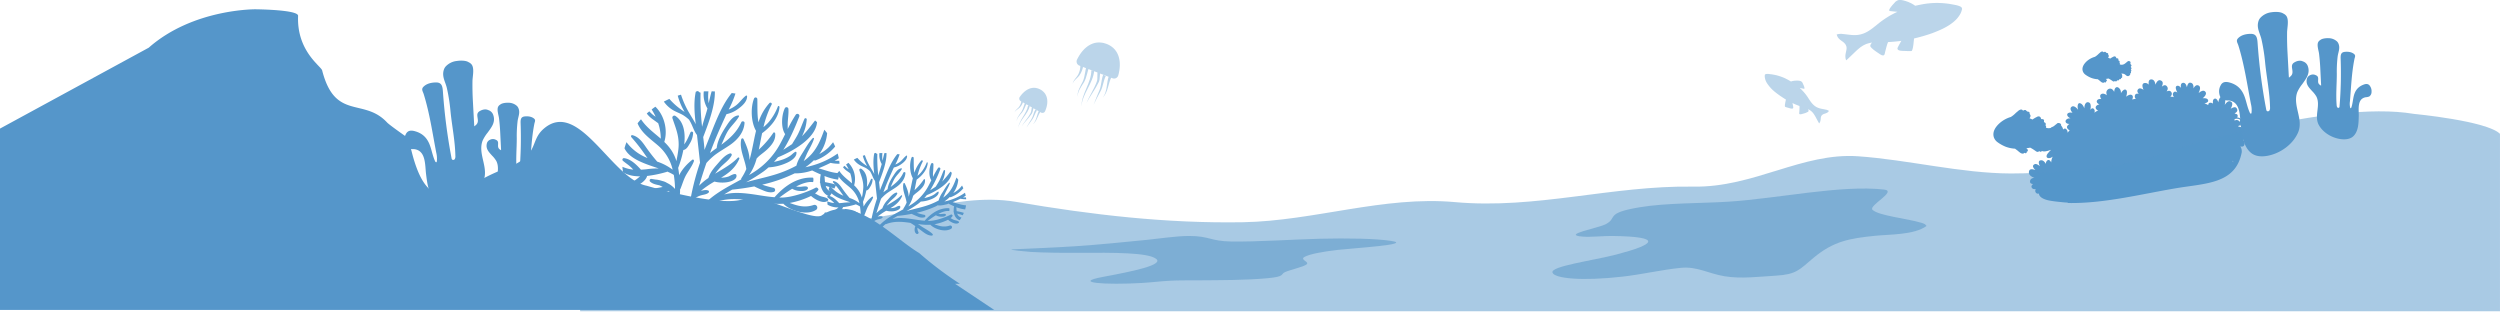 <svg xmlns="http://www.w3.org/2000/svg" xmlns:xlink="http://www.w3.org/1999/xlink" viewBox="0 0 1916.01 241.59"><defs><style>.cls-1{fill:none;}.cls-2{clip-path:url(#clip-path);}.cls-3{opacity:0.4;}.cls-4,.cls-5{fill:#5596ca;}.cls-5,.cls-6{opacity:0.5;}.cls-6{fill:#5392c5;}</style><clipPath id="clip-path" transform="translate(0 -7.88)"><rect class="cls-1" width="1920" height="246.41"/></clipPath></defs><title>資產 174</title><g id="圖層_2" data-name="圖層 2"><g id="技能"><g class="cls-2"><g class="cls-3"><path class="cls-4" d="M830.22,57.91a17.11,17.11,0,0,1-3.07,7.89c-1.64,2.15-4.19,3.64-5.07,6.31.52-2.77,2.82-4.57,4.16-6.92A15.48,15.48,0,0,0,828,57.73Z" transform="translate(0 -7.88)"/><path class="cls-4" d="M834.84,58.92c-1.57,3.9-1.93,8.17-4,11.89-1.44,2.47-5.94,8.27-4.49,11.31-1.73-3,2.27-9.17,3.51-11.8,1.71-3.85,1.69-8.12,2.89-12.11Z" transform="translate(0 -7.88)"/><path class="cls-4" d="M838.62,61.88c-.86,10-9,17.49-9.8,27.45.09-9.83,7.51-17.79,7.61-27.58Z" transform="translate(0 -7.88)"/><path class="cls-4" d="M847.51,66.1c-1.89,3.52-2,7.69-3.82,11.23s-3.78,7-5.46,10.64c1.34-3.77,2.95-7.41,4.46-11.11s1.25-7.94,2.82-11.67Z" transform="translate(0 -7.88)"/><path class="cls-4" d="M843.5,63.05c-1,2.46-.21,5.14-1.34,7.63-2.71,5.64-6.65,10.64-9.53,16.22,2.31-5.55,5.84-10.67,7.9-16.28,1.06-2.76,0-5.45.88-8.24Z" transform="translate(0 -7.88)"/><path class="cls-4" d="M852,66.66c-2.82,5-2.52,11.58-6.74,15.9,3.68-4.85,2.57-11.49,4.74-16.83Z" transform="translate(0 -7.88)"/><path class="cls-4" d="M825.52,53.4a3.35,3.35,0,0,0,1.57,4.69l25.71,9.83a3.32,3.32,0,0,0,4.29-2.44c2.88-10.52.47-20.3-8.94-23.91C838.47,37.87,830.36,43.62,825.52,53.4Z" transform="translate(0 -7.88)"/></g><path class="cls-4" d="M1633.24,61.51c-.24-.3,0-.44.15-.68.38-.59.1-1-.25-1.52-.23-.35.17-.6.34-.87a.78.78,0,0,0-.09-.85c-.32-.4-.75-.54-.61-1.15a1.67,1.67,0,0,0,0-1.06c-.35-.77-1.89-1-2.33-.25l-.16.13c-.66.46-1.25,1.07-1.91,1.49a4,4,0,0,1-3.13.67,5.44,5.44,0,0,1-.68-.23.81.81,0,0,0,0-.95c-.08-.12-.15-.22-.2-.31a1.64,1.64,0,0,0,.15-.87,1,1,0,0,0-.56-.66c-.18-.09-.37-.15-.4-.38a3.19,3.19,0,0,1,0-.54.81.81,0,0,0-.49-.84c-.41-.21-1,.16-1.19-.39a1.44,1.44,0,0,0-.62-1,1.53,1.53,0,0,0-1.59.12,14.43,14.43,0,0,0-2.4,1.42c-.48-.22-1-.47-1.67-.71a1.81,1.81,0,0,0,.55-1.64c-.14-.31-.41-.56-.44-.91a3.17,3.17,0,0,0,0-.53c-.13-.41-.72-.51-1.08-.53s-.68-.68-1.11-.84a1.17,1.17,0,0,0-.74.05,3.73,3.73,0,0,0-.35.16c-.36.19-.39,0-.55-.2a1.12,1.12,0,0,0-1.26-.19,4,4,0,0,0-1.4,1,12.93,12.93,0,0,0-1,.87,13.68,13.68,0,0,1-2.65,2.1l0,0A16,16,0,0,0,1599.1,55c-2,1.93-3.75,4.53-2.84,7.43a5.54,5.54,0,0,0,2.11,2.75,20.19,20.19,0,0,0,4.19,2.33,16.56,16.56,0,0,0,4.92,1.09l.28,0c.44.38.94.69,1.39,1.08a17,17,0,0,0,1.47,1.19,2.61,2.61,0,0,0,1.35.44,1,1,0,0,0,.53-.16,1.16,1.16,0,0,0,.24-.2c.14-.14.29,0,.44.06a.62.62,0,0,0,.86-.21c.09-.13,0-.55.21-.6a.55.55,0,0,0,.39-.25,1,1,0,0,0-.32-1.17,3,3,0,0,0-.45-.39c1-.12,1.71-.26,2.06-.34h.07a23.16,23.16,0,0,1,2.43,1.48c.59.38,1.26,1.08,2,.75a1.15,1.15,0,0,0,.33-.29c.13-.13.36.12.47.19a.8.8,0,0,0,.82,0c.32-.19.35-.67.75-.71s.63.11.92-.05a1.1,1.1,0,0,0,.49-.71c.07-.24.07-.19.36-.14a1.19,1.19,0,0,0,.46,0,.69.69,0,0,0,.59-.56c0-.13-.07-.39.14-.39a1,1,0,0,0,.35-.06.7.7,0,0,0,.35-.71,2.11,2.11,0,0,1,0-.62,1.88,1.88,0,0,0,0-.58,2,2,0,0,0-.77-1.37,3.68,3.68,0,0,1,.58,0c.35,0,.71.09,1.07.1a8.53,8.53,0,0,1,.81.29,6.24,6.24,0,0,1,1.21.9,2.51,2.51,0,0,0,1.23.63,1,1,0,0,0,1.16-.43.89.89,0,0,0,.58-.24c.32-.25.26-.69.22-1s.54-.58.64-.91-.22-.88.11-1.15a.63.63,0,0,0,.18-.65A.72.72,0,0,0,1633.24,61.51Zm-8,3.1a.66.66,0,0,0-.2-.06l.13,0A.61.61,0,0,0,1625.2,64.61Z" transform="translate(0 -7.88)"/><path class="cls-4" d="M1559.14,144.17c-2.32-.87-4.7-2.29-4.09-5,.47-2.12,2.75-1.76,4.76-1l.1,0c-1.53-1.47-2.85-3.3-.66-4.41,1.17-.6,2.77.34,4.12,1.5-.87-1.82-1.41-3.9.25-4.43,1.9-.6,3.34.89,4.34,2.71a3.28,3.28,0,0,1,1-2.61c1.33-1.08,2.4.07,3.1,1.47a10.58,10.58,0,0,1,1.16-4.47,6.42,6.42,0,0,1-1.7.94c-1,.34-2.85.37-3-1s1-2.49,1.74-3.39a14.63,14.63,0,0,1,1.48-1.57l.11-.18c-2.72.9-6.63,2.31-8.12-.31-.56-1,.49-2.24,1.23-2.76a7.05,7.05,0,0,1,2.09-1c-1.47-.4-2.62-1.17-2.78-2.52-.19-1.77,2-2.16,3.2-2.11.4,0,.81.07,1.22.13-1.71-1.09-2.8-2.51-1.23-4,1.26-1.17,3.48-.44,4.82.11.35.15.7.31,1.05.49-.06-.08-.11-.16-.16-.24-.84-1.24-2-3.18-1.12-4.67s3-.56,4,.35a10,10,0,0,1,1.07,1.23c-.2-1-.43-2.87.59-3.49,1.27-.79,2.44.57,2.93,1.61a9.71,9.71,0,0,1,.58,1.7,1.54,1.54,0,0,1,1-.79c1.11-.32,2,1,2.26,1.87a5.27,5.27,0,0,1,.17,1.28c.2-.28.42-.55.59-.78a12.47,12.47,0,0,1,1-1.19,2.94,2.94,0,0,1-2-1.77c-.41-1.12.58-2.3,1.82-3-1.32,0-2.54-.41-2.92-1.48-.48-1.37,1-2.47,2.11-2.7a5.79,5.79,0,0,1,1.61-.08c-1.09-.55-2.43-1.43-2.55-2.71-.13-1.47,2-1.91,3-1.77a6.82,6.82,0,0,1,1,.22l-.32-.56c-1.24-1.51-1.66-3.27-.13-4.19s3.5.71,4.81,2.42v-.11a8.7,8.7,0,0,1-.38-2.27c0-.79.27-2.78,1.47-2.69,1.74.13,3,2,3.66,4,.07-2,.5-3.83,1.89-4.58a2.13,2.13,0,0,1,2.79,1.28,6.83,6.83,0,0,1,.21,2.88,10.64,10.64,0,0,1-.34,1.57c.67-.89,1.61-1.61,2.45-1a2.42,2.42,0,0,1,.74,3,.86.86,0,0,1,0,.16,8.53,8.53,0,0,1,2.86-1.61c-1.09-.55-2-1.41-1.89-2.48.11-1.26,1.51-2,2.61-2.22l.32,0c-1.34-.66-2.45-1.59-2-2.8s1.88-1.61,3.4-1.35c-.09-.11-.18-.23-.26-.35-.51-.79-1-2.33-.19-3.11,1.29-1.26,3.14-.62,4.72.55a7.06,7.06,0,0,1-.38-1.62,3.1,3.1,0,0,1,2.41-3.43c1.66-.26,2.81.91,3.55,2.45.1-1.16.37-2.71,1.35-3.35,1.26-.83,2.59.46,3.23,1.48a4.84,4.84,0,0,1,.56,3,8.08,8.08,0,0,1,.91-1.43c.59-.7,1.72-1.87,2.77-1.38,1.25.59,1,2.41.85,3.52a9.47,9.47,0,0,1-.56,1.89l.5-.37c.85-.58,2.3-1.41,3.38-1.15,1.59.39,1.57,2.06.91,3.39l-.06.26a15.28,15.28,0,0,1,2.31-.47,3.75,3.75,0,0,1,.47,0,2.57,2.57,0,0,1-.67-2.77c.45-1.38,1.7-1.36,2.91-1.09-1-1.1-1.65-2.46-.34-3.7,1-1,2.64-.31,4,.62-.93-2.12-1.59-4.83.76-5.24a3.5,3.5,0,0,1,3.2,1.31c-.25-2-.08-4.07,2-4.07s2.91,2.08,3.16,4.08c.72-1.9,2-3.91,3.71-3.39,2.45.74,2.06,2.72,1.25,4.65,0,.08,0,.17-.07.26,1.3-1.17,2.89-1.84,4.09,0,.81,1.23.36,2.49-.46,3.63,1.18-.54,2.39-.77,3.17,0,1.45,1.35.85,2.93-.33,4.15a5.45,5.45,0,0,1,2.8.24c-.79-1.17-1.2-2.45-.37-3.54s1.93-.76,3,0c-1.12-2.2-2-4.81-.1-5.18,1.11-.23,2.08.53,2.85,1.62-.29-2-.09-3.91,1.87-3.91,1.49,0,2.26,1.64,2.69,3.46.37-1.91,1.08-3.66,2.5-3.56,2.24.15,2.67,2.22,2.54,4.42.89-1.68,2.11-3,3.75-2.31,2.08.86,1.23,3.62.15,5.86,1.59-1.28,3.51-2.42,4.79-1.4,2,1.55.21,3.85-1.65,5.37,1.6-.14,3.31,0,3.94,1,1,1.66-.74,2.51-2.62,2.93a14.51,14.51,0,0,1,3,1.32s0-.08,0-.12a1.54,1.54,0,0,1,1.15-1.67,2.84,2.84,0,0,1,2.41.66c0-.11,0-.23,0-.33-.09-1-.17-2.48.73-3.17,1.52-1.16,2.76.55,3.38,2.44.41-2.12,1.24-4.37,2.85-4.24,3,.23,2.68,3.52,2.08,6.25,1.25-1.77,2.79-3.53,4.68-2.52s1,3.47-.14,5.49c1.7-1,3.67-1.86,4.61-.35,1.06,1.69.29,2.73-1,3.53a5.34,5.34,0,0,1-.66.59c1.38.07,2.55.5,2.42,1.77a3.46,3.46,0,0,1-.35,1.26,3.5,3.5,0,0,1,3.31,1.58c.74,1.13.16,2.43-.74,3.45,1.6,0,3.21.29,3.79,2a3.68,3.68,0,0,1-1.64,4.61,3.32,3.32,0,0,1,2.36,2.89c.18,1.73-1.23,2.24-2.67,2.38,1.08,1.21,1.71,2.76.92,4.31-.55,1.1-1.77,1.14-3,.82a6.57,6.57,0,0,1,1.15,4.3,1.31,1.31,0,0,1,0,.15c-4.55,24.45-27.69,23.78-50.52,27.65-27,4.58-55.12,11.74-82.33,11.3a1,1,0,0,1-.78-.36c-1.49,0-3-.16-4.44-.31-3.21-.32-6.47-.65-9.64-1.27s-7.66-2.27-7.73-5.35a2,2,0,0,1-2.18-.46,2.31,2.31,0,0,1-.21-2.93c-1.3.21-2.57,0-3.19-1.27-.44-1,.19-1.86,1.11-2.62-1.32-.09-2.43-.55-2.35-1.92C1555.9,145,1557.42,144.34,1559.14,144.17Zm160.09-36.95a1.6,1.6,0,0,1,0,.31c.54-.81.26-1.91-.84-3.33a5.34,5.34,0,0,0-2.57,0c-.14.24-.29.49-.46.73C1717.23,105,1719.08,105.65,1719.23,107.22Zm-6.78-7.4.28.46a2.68,2.68,0,0,1,3.21.26,1.92,1.92,0,0,1,.49.74c.67-1,.77-2.08-1.57-2.37a6.13,6.13,0,0,0-1.53.06,4,4,0,0,1-.45.16,2.68,2.68,0,0,1-.52.55Zm-.88,32.42c0-.18,0-.37-.09-.58a6.55,6.55,0,0,0-.8-.63C1711,131.51,1711.31,131.9,1711.57,132.24Z" transform="translate(0 -7.88)"/><path class="cls-5" d="M1916,247.46v-137c-10-10-66.12-15.32-66.12-15.32-65.29-11-189,29-189,29-33.09,13-74,15.44-109.25,16.55q-5.25.17-10.54.15c-38.72-.18-78.35-10.46-117-13.19-43-3-79.77,24-126.21,23.26-62.67-1-120.49,17.52-182.94,11.86-54.35-4.93-108.07,14.47-162.31,15.43-58.73,1-115.85-5.65-173.68-15.57-50.89-8.72-102.15,19.95-153.2,13.66-51.26-6.32-100.13,7.9-148.6-14.68-15-7-23-11.55-40.86-10.89-2.19,15.42,6.15,29.6,6.67,44.8.27,8.11-1.49,16.78-.42,24.8s1.76,17.93,2.14,27.19C444.72,247.46,1920.53,252,1916,247.46Z" transform="translate(0 -7.88)"/><path class="cls-6" d="M1001.3,210.56c-2.47,1.94-12.13,3.94-16.52,5.89-3.52,1.56.42,3.38-13.26,4.65-17.28,1.6-36.41,1.48-53.28,1.63-7.1.06-13.91-.08-21.23.29-7.5.37-14.09,1.27-21.53,1.71-28.07,1.65-54.5-.11-30.1-4.65,21.93-4.09,47.23-9.14,40.54-13.93-6.54-4.69-31-4.72-60.51-4.5-11.37.08-25.31-.11-35.18-.68-1.7-.1-20.19-1.71-13.84-2,16-.75,31.68-1.31,47.61-2.36,18.59-1.23,38.4-3.24,55.89-5,8.56-.85,21.73-2.88,31.31-2.88,16,0,16.21,4,32.51,4.24,19.35.32,46.68-1.56,67.78-2.11s43.5-.12,54.63,1.65h0c17.5,2.71-28.5,5.51-40.61,6.87s-21.82,3.27-25.66,5.36C995.75,207,1004,208.48,1001.3,210.56Z" transform="translate(0 -7.88)"/><path class="cls-6" d="M1444,153.17c10.36,1.18-12.32,12.3-8.9,15.53,4.8,4.54,26.24,6.58,37.41,9.91,1.79.53,3.14,1,4,2.47-9.61,6.93-27.81,6.33-39.48,7.51-19.42,2-31.87,4.06-47.27,17-10.68,9-13,12.6-28.38,13.53-12.67.76-27.11,2.6-39.71.48s-21-7.71-33.66-6.43c-14.63,1.48-29.69,5.05-44.5,6.73-31.4,3.58-52.14,1.38-53.69-3.08-1.71-4.94,30.86-9.17,48.7-13.8,30.06-7.79,36.59-13.74-2.73-14.29-6.83-.09-16.57,1-22.67.51-17.27-1.41,11.76-6.47,17.66-9.6,9.22-4.91-1-8.41,25.9-12.91,20.63-3.45,47.88-2.93,68.71-4.32C1362.46,160,1411.24,149.43,1444,153.17Z" transform="translate(0 -7.88)"/><path class="cls-4" d="M1768.73,58.61a5.82,5.82,0,0,0-3.82-3.68c-1.62-.82-3.91-.69-6.26.64l-.33.19c-2.73,1.67-1.55,4.06-1.36,6.77s-1.18,3.69-2.74,4.87c0-.33,0-.67-.07-1q-.5-9.17-1-18.34-.42-7.58-.32-15.17c0-3.52,1.71-10-.72-13a6.23,6.23,0,0,0-2.15-1.62c-2.3-1.54-6.7-1.37-9.06-1a13.68,13.68,0,0,0-8.74,4.48,7.15,7.15,0,0,0-1.32,2.57c-1.49,5.06,1.17,8.89,2.32,13.54a138.84,138.84,0,0,1,2.9,18.58c1.18,11.29,3.48,22.35,3.71,33.76a4.07,4.07,0,0,1-.4,2.27,1.44,1.44,0,0,1-2,.51,2.1,2.1,0,0,1-.54-1.24,429.51,429.51,0,0,1-6.57-50.53c-.28-4.08-.68-7.37-5.17-7.39-3.48,0-7.3.77-9.83,3.38-1.82,1.88-.38,3.53.24,5.52,4.53,14.49,6.75,29.9,9.61,44.8a18.85,18.85,0,0,1,.46,6.8c0,.26-.14.57-.39.66s-.69-.27-.85-.62c-1.84-3.82-2.54-8.07-3.94-12.06-2-5.64-5.33-9.24-11-11-3-.91-6-1.19-7.57,2.19a9.47,9.47,0,0,0-.92,6.29c.32,1.89,1.21,3.89,3,4.64a12.06,12.06,0,0,0,3.9.43c9.64.7,8.69,12.33,9.58,19.3.93,7.27,2,16.85,8.55,21.43,3.27,2.28,7.59,2.43,11.52,1.77,9.81-1.66,19.81-8.61,23.8-17.91,4.43-10.31-4.43-20.69-.57-31a28.82,28.82,0,0,1,3.89-6.23C1767.4,68.13,1770.71,64.21,1768.73,58.61Z" transform="translate(0 -7.88)"/><path class="cls-4" d="M1768,68.41a4.12,4.12,0,0,1,2.43-2.88,4.76,4.76,0,0,1,4.46,0l.25.11c2.05,1,1.4,2.76,1.46,4.68s1.12,2.52,2.3,3.24c0-.24,0-.48,0-.72q-.33-6.51-.65-13c-.18-3.58-.49-7.16-.91-10.73-.29-2.49-2-7-.47-9.26a4.54,4.54,0,0,1,1.41-1.3c1.51-1.26,4.62-1.47,6.31-1.41a9.73,9.73,0,0,1,6.51,2.51,5.17,5.17,0,0,1,1.12,1.71c1.43,3.47-.17,6.37-.63,9.74a97.33,97.33,0,0,0-.65,13.33c0,8.06-.79,16-.11,24.11a3,3,0,0,0,.46,1.58,1,1,0,0,0,1.45.21,1.41,1.41,0,0,0,.29-.92,303,303,0,0,0,.86-36.16c-.1-2.91-.06-5.26,3.1-5.61,2.46-.27,5.22,0,7.2,1.65,1.42,1.2.53,2.46.24,3.92-2.12,10.57-2.53,21.61-3.43,32.35a13.28,13.28,0,0,0,.18,4.83c.05.18.14.39.32.44s.46-.25.56-.51c1-2.83,1.18-5.88,1.87-8.8,1-4.13,3.08-6.92,7-8.57,2.05-.87,4.12-1.28,5.52,1a6.75,6.75,0,0,1,1.11,4.37,4.15,4.15,0,0,1-1.75,3.5,8.59,8.59,0,0,1-2.73.59c-6.75,1.22-5.21,9.36-5.32,14.35-.11,5.19-.15,12-4.43,15.76-2.14,1.86-5.18,2.28-8,2.11-7-.44-14.63-4.6-18.14-10.86-3.9-7,1.58-14.94-1.92-21.93a20.93,20.93,0,0,0-3.2-4.1C1769.6,75,1767,72.51,1768,68.41Z" transform="translate(0 -7.88)"/><path class="cls-4" d="M1580.2,111.82c-.34-.41,0-.62.21-1,.54-.83.14-1.42-.35-2.14-.33-.49.24-.84.48-1.22a1.14,1.14,0,0,0-.13-1.2c-.45-.56-1.06-.76-.87-1.62a2.3,2.3,0,0,0,0-1.49c-.48-1.08-2.65-1.39-3.27-.35a1.11,1.11,0,0,0-.23.19c-.93.63-1.76,1.49-2.69,2.09a5.62,5.62,0,0,1-4.4.94,6.88,6.88,0,0,1-1-.32,1.16,1.16,0,0,0,0-1.34,5.12,5.12,0,0,1-.28-.44,2.24,2.24,0,0,0,.21-1.21,1.35,1.35,0,0,0-.8-.94c-.25-.13-.52-.2-.56-.53a4,4,0,0,1,.06-.77,1.15,1.15,0,0,0-.69-1.18c-.58-.29-1.48.23-1.67-.55a2.06,2.06,0,0,0-.87-1.42,2.17,2.17,0,0,0-2.24.17,19.86,19.86,0,0,0-3.39,2c-.68-.31-1.47-.66-2.35-1a2.55,2.55,0,0,0,.78-2.31c-.2-.44-.57-.79-.63-1.29a3.54,3.54,0,0,0-.07-.73c-.17-.59-1-.72-1.51-.76s-1-.94-1.56-1.17a1.64,1.64,0,0,0-1.05.06,3.8,3.8,0,0,0-.5.24c-.5.25-.54,0-.76-.3a1.61,1.61,0,0,0-1.78-.26,5.4,5.4,0,0,0-2,1.34c-.52.38-1,.82-1.47,1.23a19.16,19.16,0,0,1-3.72,3,.08.08,0,0,0,0,0,22.43,22.43,0,0,0-9,5.11c-2.88,2.72-5.28,6.39-4,10.47a7.87,7.87,0,0,0,3,3.87,29,29,0,0,0,5.89,3.28,23.58,23.58,0,0,0,6.94,1.53l.38,0c.63.54,1.34,1,2,1.52a22.45,22.45,0,0,0,2.08,1.68,3.56,3.56,0,0,0,1.9.63,1.45,1.45,0,0,0,.75-.24,1.7,1.7,0,0,0,.33-.27c.2-.2.41,0,.62.08a.88.88,0,0,0,1.21-.29c.14-.2,0-.78.3-.86a.77.77,0,0,0,.55-.34,1.36,1.36,0,0,0-.46-1.66,5.82,5.82,0,0,0-.62-.54c1.35-.17,2.4-.36,2.9-.48l.1,0a31.45,31.45,0,0,1,3.41,2.09c.84.54,1.77,1.53,2.84,1.06a2,2,0,0,0,.46-.41c.18-.19.51.16.65.26a1.1,1.1,0,0,0,1.17,0c.44-.25.48-.94,1-1s.89.16,1.3-.08a1.49,1.49,0,0,0,.68-1c.1-.35.11-.27.51-.2a1.79,1.79,0,0,0,.65,0,1,1,0,0,0,.83-.78c0-.19-.1-.55.2-.56a1.15,1.15,0,0,0,.49-.08,1,1,0,0,0,.49-1,2.53,2.53,0,0,1-.06-.87,2.51,2.51,0,0,0,0-.82,2.77,2.77,0,0,0-1.08-1.92,4.43,4.43,0,0,1,.81-.07c.5,0,1,.12,1.51.14a10.85,10.85,0,0,1,1.14.4,8.82,8.82,0,0,1,1.71,1.27,3.49,3.49,0,0,0,1.73.88,1.45,1.45,0,0,0,1.64-.6,1.32,1.32,0,0,0,.81-.33c.46-.36.36-1,.3-1.47s.77-.81.91-1.28-.31-1.24.15-1.63a.86.86,0,0,0,.26-.91A1.07,1.07,0,0,0,1580.2,111.82Zm-11.33,4.36-.27-.08.18-.06Z" transform="translate(0 -7.88)"/><g class="cls-3"><path class="cls-4" d="M1415.07,43.5c.86,3-1.94,6.24-.14,10.65,8.7-7.82,11.29-12.37,19.8-13.64-1.15,1.29-1.71,2.48-1,3.37,1.5,1.74,3,2.78,6,4.81.87.57,3,2.24,4.11,1.48.72-.49.82-2.27,1.06-3s1.67-7,2.31-7.07c3.33-.14,6.64-.44,10-.91-.08.12-2,3.45-2.76,5.08-1.33,3.08,4.35,2.54,7,2.72a27.72,27.72,0,0,0,3.41,0c1,0,1.49-4.44,1.62-5.3,0-.29.49-4.33.44-4.32,2.15-.51,4.34-1.07,6.55-1.71,3-.86,6-1.8,8.85-2.92,5.63-2.17,11.34-4.81,15.84-8.9a20.32,20.32,0,0,0,4.35-5.54,13.51,13.51,0,0,0,1.11-3c.55-1.86-1.13-2.51-3.12-3.14-1.19-.38-2.86-.63-4.07-.88a62.51,62.51,0,0,0-24.53.17c-1.37.26-2.72.55-4.05.86a2.7,2.7,0,0,0-.36-.26l.28.28c-2.71-2.35-9.82-5-12.7-4.4A5.79,5.79,0,0,0,1452,10c-.68.78-5,5.19-3.93,6.15.36.31,1.39.28,1.82.34,1.19.15,2.38.26,3.57.37l.8.05a66.55,66.55,0,0,0-13,7.75c-4.11,3.12-8.52,7.39-13.66,9.11-5.43,1.8-9.17.77-14.85.22a11.22,11.22,0,0,0-5.1.32C1408.9,39.39,1413.83,39.12,1415.07,43.5Z" transform="translate(0 -7.88)"/><path class="cls-4" d="M1492,15.14a1.86,1.86,0,1,1,2.35,1.18A1.86,1.86,0,0,1,1492,15.14Z" transform="translate(0 -7.88)"/></g><g class="cls-3"><path class="cls-4" d="M1401.71,92.9a6.36,6.36,0,0,0-2.73-1.06c-3.2-.69-5.43-.78-8.08-2.72s-4.18-4.94-5.87-7.37a37.89,37.89,0,0,0-5.78-6.52l.45.11c.67.15,1.34.3,2,.43.25,0,.81.24,1.06.13.77-.33-.84-3.51-1.07-4.05a3.43,3.43,0,0,0-1.33-1.67c-1.47-.82-5.82-.63-7.72.18l.21-.1-.25.08c-.67-.4-1.36-.8-2.06-1.18a35.94,35.94,0,0,0-13.38-4.38c-.71-.08-1.66-.23-2.38-.24-1.19,0-2.23.06-2.25,1.18a7.46,7.46,0,0,0,.09,1.8,11.5,11.5,0,0,0,1.41,3.79,28.38,28.38,0,0,0,7.1,7.64c1.38,1.12,2.85,2.15,4.33,3.14,1.1.74,2.19,1.43,3.28,2.08,0,0-.49,2.27-.52,2.44-.07.49-.59,3,0,3.18a14.38,14.38,0,0,0,1.86.59c1.46.36,4.47,1.65,4.28-.27a33.08,33.08,0,0,0-.62-3.25q2.6,1.24,5.29,2.23c.33.16,0,3.83,0,4.27s-.26,1.45,0,1.84c.48.61,1.93.08,2.51-.09a14.92,14.92,0,0,0,4.15-1.57c.57-.35.47-1.1.06-2,4.44,2.19,5.06,5.13,8.45,10.93,1.75-2.1.78-4.35,1.78-5.85C1397.48,94.43,1400.12,95.44,1401.71,92.9Z" transform="translate(0 -7.88)"/></g><g class="cls-3"><path class="cls-4" d="M784.24,85.5a11.24,11.24,0,0,1-2.75,4.85c-1.28,1.24-3.08,2-3.91,3.62.6-1.76,2.27-2.7,3.37-4.11a10.23,10.23,0,0,0,1.89-4.68Z" transform="translate(0 -7.88)"/><path class="cls-4" d="M787.16,86.61c-1.4,2.39-2,5.13-3.75,7.36-1.17,1.46-4.66,4.81-4,6.93-.84-2.09,2.36-5.76,3.42-7.35,1.48-2.34,1.89-5.12,3-7.6Z" transform="translate(0 -7.88)"/><path class="cls-4" d="M789.33,88.9c-1.52,6.41-7.51,10.53-9,16.93,1-6.39,6.6-10.86,7.61-17.22Z" transform="translate(0 -7.88)"/><path class="cls-4" d="M794.71,92.51c-1.57,2.11-2,4.82-3.57,6.94s-3.13,4.2-4.58,6.4c1.24-2.32,2.64-4.54,4-6.8s1.58-5,3-7.33Z" transform="translate(0 -7.88)"/><path class="cls-4" d="M792.4,90.13c-.87,1.51-.63,3.33-1.61,4.85-2.31,3.4-5.36,6.28-7.77,9.64,2-3.4,4.83-6.39,6.71-9.85,1-1.69.55-3.54,1.37-5.28Z" transform="translate(0 -7.88)"/><path class="cls-4" d="M797.59,93.3c-2.31,3-2.76,7.3-5.92,9.71,2.86-2.8,2.78-7.24,4.71-10.5Z" transform="translate(0 -7.88)"/><path class="cls-4" d="M781.62,82.11a2.21,2.21,0,0,0,.57,3.21L798,94.2A2.2,2.2,0,0,0,801,93c2.88-6.58,2.26-13.18-3.52-16.43C791.55,73.25,785.71,76.22,781.62,82.11Z" transform="translate(0 -7.88)"/></g><path class="cls-4" d="M378,95.93a5.79,5.79,0,0,0-3.83-3.68c-1.62-.82-3.9-.69-6.25.64l-.33.19c-2.74,1.67-1.55,4.06-1.36,6.76s-1.19,3.7-2.74,4.88c0-.34-.05-.67-.07-1q-.51-9.17-1-18.33-.42-7.57-.32-15.17c0-3.52,1.71-10-.72-13a5.94,5.94,0,0,0-2.16-1.62c-2.3-1.54-6.69-1.37-9-1A13.61,13.61,0,0,0,341.42,59a7.38,7.38,0,0,0-1.33,2.56c-1.49,5.07,1.18,8.89,2.33,13.55a137,137,0,0,1,2.89,18.58C346.49,105,348.8,116,349,127.45a4,4,0,0,1-.41,2.27,1.42,1.42,0,0,1-2,.51,2,2,0,0,1-.54-1.24,429.51,429.51,0,0,1-6.57-50.53c-.28-4.08-.68-7.37-5.17-7.39-3.48,0-7.31.76-9.83,3.37-1.82,1.89-.38,3.53.24,5.53,4.53,14.49,6.74,29.89,9.6,44.8a19.07,19.07,0,0,1,.47,6.8c-.05.26-.14.57-.4.66s-.68-.28-.85-.63c-1.83-3.81-2.53-8.06-3.93-12-2-5.64-5.33-9.24-11.05-11-3-.91-5.95-1.19-7.58,2.19a9.52,9.52,0,0,0-.91,6.29c.32,1.89,1.21,3.89,3,4.64a12.34,12.34,0,0,0,3.9.43c9.64.7,8.69,12.33,9.58,19.3.92,7.27,2,16.85,8.55,21.43,3.26,2.28,7.59,2.43,11.52,1.76,9.8-1.66,19.81-8.6,23.8-17.9,4.43-10.32-4.43-20.69-.57-31a28.82,28.82,0,0,1,3.89-6.23C376.68,105.44,380,101.52,378,95.93Z" transform="translate(0 -7.88)"/><path class="cls-4" d="M373.11,117.89a4.1,4.1,0,0,1,2.43-2.88,4.76,4.76,0,0,1,4.46,0l.25.11c2.05,1,1.39,2.75,1.46,4.68s1.11,2.52,2.3,3.23c0-.24,0-.47,0-.71q-.33-6.51-.65-13c-.17-3.59-.48-7.17-.9-10.74-.29-2.48-2-7-.47-9.25a4.28,4.28,0,0,1,1.4-1.3c1.51-1.26,4.63-1.47,6.32-1.41a9.72,9.72,0,0,1,6.51,2.5,5.27,5.27,0,0,1,1.12,1.72c1.43,3.46-.17,6.36-.63,9.73a99.1,99.1,0,0,0-.66,13.34c0,8-.79,16-.1,24.11a2.83,2.83,0,0,0,.46,1.57,1,1,0,0,0,1.45.21,1.46,1.46,0,0,0,.29-.91,305.33,305.33,0,0,0,.86-36.17c-.1-2.9-.06-5.25,3.1-5.6,2.46-.27,5.22,0,7.19,1.65,1.43,1.19.54,2.46.25,3.91-2.12,10.57-2.53,21.61-3.44,32.35a13.72,13.72,0,0,0,.18,4.83c.06.19.14.39.33.44s.46-.24.55-.5c1-2.83,1.19-5.88,1.88-8.81,1-4.13,3.07-6.92,7-8.57,2.05-.86,4.12-1.28,5.52,1a6.72,6.72,0,0,1,1.11,4.36,4.13,4.13,0,0,1-1.76,3.5,8.76,8.76,0,0,1-2.72.6c-6.75,1.21-5.21,9.35-5.32,14.34-.11,5.2-.15,12-4.44,15.77-2.13,1.85-5.17,2.28-8,2.1-7-.44-14.62-4.59-18.13-10.86-3.9-7,1.58-14.94-1.92-21.92a20.39,20.39,0,0,0-3.21-4.11C374.76,124.51,372.13,122,373.11,117.89Z" transform="translate(0 -7.88)"/><path class="cls-4" d="M739.7,168.38a20.6,20.6,0,0,0,.66-3.12,27.26,27.26,0,0,1-3.82-.6c-2.16-.51-4.24-1.27-6.38-1.83,1.83-.73,3.55-1.53,5.07-2.26l.83-.4a19.26,19.26,0,0,0,4.42.41c0-.41-.07-.82-.13-1.23,0-.07,0-.13,0-.19-.77,0-1.54,0-2.31,0,.68-.38,1.39-.8,2.09-1.26-.16-.78-.35-1.55-.57-2.3a40.08,40.08,0,0,1-7.32,4.08,43.15,43.15,0,0,1-8.47,2.63,31.6,31.6,0,0,0,4.19-3.46.84.84,0,0,0,.79.11,23.07,23.07,0,0,0,9.56-6.78c-.32-.72-.66-1.43-1-2.12a23.45,23.45,0,0,1-2.33,2.67,20.6,20.6,0,0,1-4.41,3.12,20,20,0,0,0,3.84-10.24c-.44-.57-.89-1.14-1.37-1.69-1.62,4.51-3.16,8.46-6.41,12.08a23.57,23.57,0,0,1-3.74,3.31c.47-1,.91-2,1.36-3.05,1.16-2.68,2.87-5.11,3.7-7.93.1-.34-.37-.52-.58-.29-2,2.09-3.46,4.79-5,7.25a20.83,20.83,0,0,0-3,6.24,56.21,56.21,0,0,1-5.51,2.6c-6.13,2.53-12.81,3.68-19.19,5.54a80,80,0,0,0,8.69-5.38,29.3,29.3,0,0,0,2.35-1.92h0a24.82,24.82,0,0,0,8.67-2.09c1.95-.83,5.15-2.71,5-5.18a.4.4,0,0,0-.53-.35,14.1,14.1,0,0,0-2.28,1.75,15.29,15.29,0,0,1-3.5,1.87,37.64,37.64,0,0,1-4.7,1.33c.66-.73,1.31-1.48,1.91-2.26,7.13-3,18.39-9.05,19.15-17.2l-1-.83-.07.06A73.74,73.74,0,0,1,722,147.1a20.75,20.75,0,0,0,2.35-8.32.59.59,0,0,0-1.11-.23c-1.12,2.51-2,5.1-3.23,7.56-.85,1.66-1.89,3.22-2.84,4.81-1.42,1-2.87,1.87-4.3,2.8a95,95,0,0,0,7.81-16.24,1,1,0,0,0-1.74-.89,66.58,66.58,0,0,0-3.91,6.95c0-.95,0-1.92,0-2.84a65.45,65.45,0,0,0,.36-7,.93.93,0,0,0-1.75-.36c-1.59,3.24-2.07,9.48.14,12.68-.74,1.51-1.49,3-2.29,4.48a37.66,37.66,0,0,1-12.91,14.05c-.81.54-1.64,1-2.47,1.54a25.21,25.21,0,0,0,3.7-8.09,15.08,15.08,0,0,1,1.57-1.52c1.19-1,2.41-1.84,3.54-2.9,2.22-2.1,4.36-4.67,4-7.9,0-.4-.62-.72-.9-.32a45,45,0,0,1-6.36,7.55c-.25.23-.51.47-.77.74,0-.13.06-.25.08-.38.54-2.59,1-5.16,1.56-7.7,4.21-3.07,8.1-7.61,8.5-12.76,0-.44-.6-.77-.8-.28a25.92,25.92,0,0,1-4.57,7.77,26.2,26.2,0,0,1-2.47,2.36,46.2,46.2,0,0,1,4-11,.66.66,0,0,0-1.07-.74,25.42,25.42,0,0,0-5.31,9.36c-.09-.5-.17-1-.23-1.48-.4-3.35-.23-6.58-.33-9.94a.84.84,0,0,0-1.57-.33c-1.73,4.23-1.63,11.46.93,15.91-1.15,4.7-1.86,9.64-3.21,14.29,0-3.51-1.46-7.07-2.93-10.21a.58.58,0,0,0-1.11.07c-1.06,4.88,1.8,9.74,2.48,14.56a26.26,26.26,0,0,1-2.38,4.43.71.71,0,0,0-.1.66c-6.67,3.69-13.45,7-18.79,12.79a1.28,1.28,0,0,0,1.9,1.71,36.48,36.48,0,0,1,3.22-3.13.58.58,0,0,0,.5,0c6.13-2.41,12.3-1.85,18.53-.92a45,45,0,0,1,3.82,2.52c-.84,1.9-.92,4.92.92,5.91.76.41,1.86-.4,1.47-1.26a6.5,6.5,0,0,1-.81-2.58c0-.31,0-.61,0-.9l2.67,2c2.47,1.85,5.2,4.15,8.41,4.07a.76.76,0,0,0,.46-1.32c-2.53-2.45-6.21-4.13-9.1-6.17-.69-.49-1.4-.95-2.12-1.39l2,.27a40.92,40.92,0,0,0,7.57.28c3.61,3.67,11.72,5.9,16.07,3a1.34,1.34,0,0,0-1.16-2.37c-4.47,1.51-7.92.42-11.8-1a40.28,40.28,0,0,0,10.46-3.44c2,1.86,6.09,4,8.16,2.38a.6.6,0,0,0,.07-.93c-1-.88-2.58-.92-3.83-1.42-.85-.35-1.64-.84-2.46-1.26A6.75,6.75,0,0,0,730,173.5c.4-.59-.68-1.48-1.19-1.21-4.21,2.26-11.7,4.81-16.59,4.87l-1.27,0c.84-.54,3.31-2.5,6.32-4.29a8.09,8.09,0,0,0,3.5,1.05c1.33.1,3,.16,4-.85a.77.77,0,0,0-.41-1.25c-1.08-.28-2.32.13-3.45.11a17.23,17.23,0,0,1-1.72-.13c2.75-1.43,5.73-2.5,8.27-2.17.26-.19.31-2,0-2.18-9.77-.56-16.74,7.27-18.82,9.6-3.17-.25-6.34-.8-9.46-1.25-4.9-.71-10.39-1.41-15.24-.06,1.29-.83,2.61-1.61,3.94-2.38,3.23-.31,6.94-.82,10.83-1.58,1.48.76,3,1.42,4.57,2.05a7.51,7.51,0,0,0,5,.66,1,1,0,0,0-.12-2,44.17,44.17,0,0,1-5.54-1.55,73.33,73.33,0,0,0,15.91-5.54A24.54,24.54,0,0,0,727,164c1.28.64,2.73,1.33,4.25,2a11.34,11.34,0,0,0-.33,3.42.45.45,0,0,0,0,.64l0,0c.33,3,1.81,5.8,4.58,6.59.49-.68,1-1.37,1.38-2.09a4.15,4.15,0,0,1-3.27-3c.6.2,1.22.37,1.85.53a23.51,23.51,0,0,1,2.37.79c.31-.62.6-1.24.86-1.88l-1-.29c-1.47-.43-3-.71-4.49-1-.12-1-.16-2-.25-3A26.89,26.89,0,0,0,739.7,168.38Z" transform="translate(0 -7.88)"/><path class="cls-4" d="M690,166.42c-.12-1.89-3.19.15-3.89.41a10.8,10.8,0,0,1-3.65.57c3.92-2.34,7.06-4.92,8.89-9.22a.46.46,0,0,0-.74-.52c-3,3.14-7.12,5.39-11.1,7.81.77-1,1.54-2,2.39-2.92,1.81-2,4.51-3.62,5.7-6.05a.69.69,0,0,0-.83-1c-2.64.84-4.67,3.57-6.46,5.57a18,18,0,0,0-4.08,6.46,28,28,0,0,0-4.56,3.79c1.12-3.74,2.3-7.45,3.58-11.13a33.17,33.17,0,0,1,4.16-3.94c2.4-1.81,5.06-3.26,7.52-5,3.66-2.54,6.7-6.17,7-10.73.06-.83-1.24-1-1.57-.32-2.28,5-5.65,7.94-9.79,11,1-2.06,1.79-4.2,2.9-6.19,1.58-2.81,4.22-4.89,5.74-7.64a.34.34,0,0,0-.32-.48c-2.79.16-4.75,3.44-6.13,5.54-2,3-4.11,6.78-4.47,10.37,0,0,0,0,0,.05-1.08.77-2.21,1.57-3.3,2.45.5-1.33,1-2.66,1.52-4,1.85-4.7,3.93-9.3,6-13.9.17-.38.36-.77.55-1.16a14.83,14.83,0,0,0,5.93-2.75c1.91-1.38,4.25-3.52,4.2-6.06a.36.36,0,0,0-.55-.28c-1.78,1.33-3,3.27-4.75,4.67a16,16,0,0,1-3.72,2.14,45.8,45.8,0,0,0,3.31-7.84L687.7,126c-5.48,6.61-8.72,16.3-11.87,24.07-.51,1.25-1,2.51-1.49,3.78-.12-2.1-.38-4.2-.64-6.28,2.54-6.7,5.85-15.1,5.72-22.36-.53,0-1,0-1.58,0-.55,1.92-1,3.88-1.45,5.84-.12-.88-.22-1.76-.26-2.65a26.6,26.6,0,0,1,.14-3.22c-.76,0-1.52,0-2.27,0a13.25,13.25,0,0,0,1.76,8.4c-.13.53-.28,1.05-.43,1.57-.72,2.46-1.56,4.92-2.2,7.42a122.16,122.16,0,0,1-.74-16.75c-.91.06-.91-1.39-2.36-.35-1.06,5.15-.59,10.62,0,15.81-.32-.65-.68-1.29-1-1.92l-.07-.11c-.61-1.05-1.24-2.05-1.77-3a44.65,44.65,0,0,1-4.34-9.46c-.53.15-1.07.31-1.6.48a30,30,0,0,0,2.77,6.87c.19.36.4.72.6,1.07-.67-.45-1.33-.89-2-1.35a32.8,32.8,0,0,1-5.55-5c-.91.41-1.81.85-2.7,1.33a14.19,14.19,0,0,0,4,3.84c1.7,1.15,3.72,1.76,5.49,2.79a19.54,19.54,0,0,1,2.92,2.25c.23.4.46.79.68,1.2,1.1,2,1.7,4.28,3.05,6.1a.53.53,0,0,0,.14.12q.75,6.81,1.49,13.62a123.47,123.47,0,0,0-5,19.84,1,1,0,0,0,2,.42c.28-1,.56-2,.85-3.06a9.25,9.25,0,0,1,2.85-1.26c1.16-.31,2.59-.42,3.48-1.3a.66.66,0,0,0-.19-1,6.28,6.28,0,0,0-3.58.19,45.28,45.28,0,0,1,6.64-4.55,15.41,15.41,0,0,0,5.92.35C686.64,169.48,690.14,168.59,690,166.42Z" transform="translate(0 -7.88)"/><path class="cls-4" d="M665.39,165.9c1.25-2.18,2.83-4.16,3.71-6.54.17-.46-.3-1.09-.79-.71a23.1,23.1,0,0,0-6.43,7.57c-.11-1.2-.27-2.41-.49-3.59a51.19,51.19,0,0,0,2.57-8.81.59.59,0,0,0,.23,0c1.49-.39,2.25-2,3-3.23a10.57,10.57,0,0,0,1.56-5.08.67.67,0,0,0-1.27-.26c-.68,1.48-1.31,3-2.11,4.41-.29.52-.65,1-1,1.5.65-5.53-.1-11-4.2-13.87a1,1,0,0,0-1.58,1c1.52,4.57,3.12,8.1,3.06,13.07a48.74,48.74,0,0,1-1.09,7.94,21.34,21.34,0,0,0-2.5-5.34,24,24,0,0,0-3.45-4.05,17.68,17.68,0,0,0-4.36-17.24c-.62.43-1.23.88-1.83,1.34a35.07,35.07,0,0,1,2,3.59c-.18-.12-.36-.23-.51-.34a15.23,15.23,0,0,1-2.6-2.32c-.42.35-.84.71-1.24,1.07a12.06,12.06,0,0,0,1.87,2c.74.63,1.55,1.18,2.35,1.74.45.31.88.7,1.36,1a23.92,23.92,0,0,1,1.26,7.62c-3.41-3-7.13-5.63-9.68-9.51-.58.64-1.14,1.3-1.68,2,1.84,4.68,6.37,7.73,10.15,11a22.18,22.18,0,0,1,7,11.75,25.84,25.84,0,0,0-7.57-4,89.25,89.25,0,0,1-5.7-7.37c-1.62-2.35-3.52-4.89-6.44-5.59-.61-.15-.86.6-.5,1a86.78,86.78,0,0,1,6.75,8.64c.37.53.75,1.06,1.16,1.57a23.5,23.5,0,0,1-10.3-7.77c-.38,1-.71,2-1,3,2.48,5.33,10.19,7.64,16.73,9.87a41.72,41.72,0,0,0-6,.4c-.93.1-1.82.17-2.7.22-2.13-2.39-5-5.23-8.2-5.65a.74.74,0,0,0-.64,1.27c1.26,1.1,2.69,2,3.91,3.13.4.38.78.78,1.15,1.19a16.77,16.77,0,0,1-5.29-1.38c0,.26,0,.52,0,.77.05.44.09.88.15,1.33,0,.18,0,.36.07.53a15.25,15.25,0,0,0,8.37,2.05c-2.34,2-6.45,5.19-9.75,3.94-.72-.27-1.53.65-.82,1.2,2.25,1.76,4.94,1.4,7.42.29,2.18-1,5.81-2.94,6.54-5.45a1,1,0,0,1,0-.17,57.77,57.77,0,0,0,9.54-2,.53.53,0,0,0,.24-.17,20.19,20.19,0,0,1,3.26,1.65,49.84,49.84,0,0,1,.61,6.87,12.17,12.17,0,0,0-3.93-2.95,6.61,6.61,0,0,0-2-.87l-.4-.11a14.93,14.93,0,0,0-2.69-.62,1,1,0,0,0-.25,0l-2.32-.36a.77.77,0,0,0-.67,1.31,8.24,8.24,0,0,0,4.19,1.74c.2.05.4.1.61.17l1.38.73-1.39.27a37,37,0,0,1-6.3.67.73.73,0,0,0-.28,1.38,9.08,9.08,0,0,0,5.48.5,22.78,22.78,0,0,0,5.33-.9,18.76,18.76,0,0,1,3,3.68c0,.88,0,1.75.11,2.57a1.19,1.19,0,0,0,2.37-.16c-.19-2,.36-4.57.25-6.85a.54.54,0,0,0,.19-.25C663.5,170.55,664.11,168.14,665.39,165.9Z" transform="translate(0 -7.88)"/><path class="cls-4" d="M642.29,145.57a35,35,0,0,0,1-4.88,41.92,41.92,0,0,1-6-.94c-3.38-.8-6.65-2-10-2.86,2.86-1.16,5.56-2.41,7.94-3.55.4-.19.84-.4,1.29-.63a29.12,29.12,0,0,0,6.92.65c-.06-.64-.11-1.28-.21-1.93a2.93,2.93,0,0,0,0-.29c-1.21,0-2.41,0-3.62,0,1.07-.59,2.17-1.25,3.27-2-.24-1.22-.55-2.42-.9-3.6a61.64,61.64,0,0,1-11.44,6.38,68.94,68.94,0,0,1-13.27,4.13,49.74,49.74,0,0,0,6.56-5.42,1.34,1.34,0,0,0,1.24.17,36,36,0,0,0,15-10.61c-.5-1.13-1-2.24-1.61-3.32a36.82,36.82,0,0,1-3.64,4.18,32.19,32.19,0,0,1-6.9,4.88,31.44,31.44,0,0,0,6-16c-.7-.9-1.41-1.79-2.15-2.65-2.54,7-4.94,13.24-10,18.91a36.46,36.46,0,0,1-5.85,5.17c.73-1.54,1.42-3.13,2.12-4.77,1.83-4.2,4.51-8,5.8-12.41.15-.54-.58-.81-.92-.46-3.19,3.28-5.41,7.5-7.85,11.35-2.1,3.3-3.82,6.22-4.7,9.77a86.44,86.44,0,0,1-8.62,4.07c-9.6,4-20.05,5.76-30,8.67a123.08,123.08,0,0,0,13.61-8.42c1.29-.94,2.5-2,3.68-3h0a38.86,38.86,0,0,0,13.56-3.28c3.06-1.29,8.07-4.23,7.83-8.11a.63.63,0,0,0-.82-.55c-1.4.66-2.33,1.82-3.56,2.75a23.71,23.71,0,0,1-5.49,2.92,56.66,56.66,0,0,1-7.36,2.09c1-1.15,2.05-2.32,3-3.54,11.16-4.61,28.79-14.17,30-26.92l-1.48-1.3a.48.48,0,0,0-.11.09c-3.36,4.27-6.24,8.31-10,12a32.56,32.56,0,0,0,3.68-13,.93.93,0,0,0-1.74-.36c-1.75,3.93-3.11,8-5.06,11.84-1.32,2.6-2.95,5-4.45,7.53-2.22,1.5-4.49,2.92-6.73,4.39,5.06-7.95,8.85-16.85,12.23-25.43a1.53,1.53,0,0,0-2.72-1.39,101.61,101.61,0,0,0-6.12,10.87c0-1.49,0-3,0-4.44.15-3.6.79-7.35.55-10.94a1.45,1.45,0,0,0-2.73-.57c-2.49,5.07-3.24,14.84.22,19.86-1.16,2.35-2.33,4.71-3.59,7a58.9,58.9,0,0,1-20.2,22c-1.27.84-2.57,1.63-3.86,2.41a40,40,0,0,0,5.79-12.67,24,24,0,0,1,2.45-2.38c1.87-1.53,3.77-2.87,5.54-4.53,3.48-3.29,6.82-7.32,6.24-12.37-.07-.62-1-1.12-1.42-.49a71.09,71.09,0,0,1-9.95,11.8c-.39.36-.8.75-1.21,1.16,0-.19.09-.39.13-.58.84-4.06,1.59-8.09,2.43-12.07,6.59-4.79,12.69-11.9,13.32-20,0-.69-.94-1.2-1.25-.44A40.93,40.93,0,0,1,589,101.63a39.64,39.64,0,0,1-3.87,3.69,72.83,72.83,0,0,1,6.19-17.16A1,1,0,0,0,589.6,87a39.74,39.74,0,0,0-8.31,14.65c-.14-.78-.27-1.55-.36-2.32-.63-5.24-.35-10.3-.51-15.56a1.31,1.31,0,0,0-2.46-.51c-2.72,6.63-2.55,17.94,1.46,24.91-1.81,7.36-2.92,15.08-5,22.36,0-5.49-2.28-11.06-4.57-16a.91.91,0,0,0-1.75.11c-1.65,7.65,2.82,15.26,3.89,22.79a41.1,41.1,0,0,1-3.73,6.94,1.11,1.11,0,0,0-.16,1c-10.44,5.77-21,10.94-29.4,20-1.76,1.91,1.25,4.61,3,2.68a55.23,55.23,0,0,1,5-4.9,1,1,0,0,0,.79,0c9.6-3.77,19.26-2.89,29-1.44,2.09,1.21,4,2.55,6,3.94-1.32,3-1.44,7.71,1.44,9.26,1.18.64,2.9-.63,2.29-2a10.16,10.16,0,0,1-1.26-4c0-.48,0-1,0-1.42l4.17,3.14c3.88,2.89,8.15,6.49,13.18,6.36A1.2,1.2,0,0,0,603,175c-4-3.83-9.72-6.46-14.26-9.66-1.07-.76-2.18-1.49-3.31-2.18,1,.15,2.05.29,3.08.42a62.2,62.2,0,0,0,11.84.44c5.65,5.76,18.35,9.24,25.16,4.65a2.1,2.1,0,0,0-1.81-3.72c-7,2.37-12.41.67-18.49-1.52a62.89,62.89,0,0,0,16.38-5.38c3.21,2.91,9.53,6.28,12.78,3.72a1,1,0,0,0,.11-1.46c-1.64-1.37-4-1.44-6-2.22-1.34-.54-2.57-1.31-3.85-2a10.8,10.8,0,0,0,2.49-2.53c.62-.93-1.07-2.32-1.86-1.89-6.6,3.53-18.32,7.52-26,7.61-.66,0-1.32,0-2,0,1.31-.84,5.18-3.91,9.88-6.72a12.7,12.7,0,0,0,5.48,1.64c2.09.16,4.7.25,6.26-1.33a1.2,1.2,0,0,0-.64-2c-1.71-.43-3.63.22-5.4.18-.88,0-1.79-.1-2.7-.2,4.3-2.24,9-3.92,12.94-3.4.41-.3.49-3.17,0-3.41-15.3-.89-26.2,11.38-29.46,15-5-.39-9.92-1.24-14.82-2-7.66-1.11-16.25-2.2-23.84-.08,2-1.3,4.08-2.53,6.17-3.73,5.05-.5,10.86-1.29,16.94-2.48,2.32,1.19,4.78,2.22,7.16,3.21s5.1,1.79,7.76,1c1.62-.46,1.31-2.77-.19-3.13a70.54,70.54,0,0,1-8.67-2.42,114.08,114.08,0,0,0,24.9-8.67,38.44,38.44,0,0,0,13.4-2.22c2,1,4.26,2.08,6.64,3.1a17.46,17.46,0,0,0-.51,5.35.71.71,0,0,0,0,1l.07.05c.52,4.66,2.83,9.09,7.17,10.32.77-1.06,1.5-2.15,2.17-3.26a6.54,6.54,0,0,1-5.13-4.74c.94.32,1.92.58,2.9.83a38.44,38.44,0,0,1,3.71,1.24q.74-1.45,1.35-2.94c-.5-.16-1-.32-1.51-.46-2.31-.67-4.68-1.1-7-1.58-.19-1.53-.25-3.13-.39-4.67A42.56,42.56,0,0,0,642.29,145.57Z" transform="translate(0 -7.88)"/><path class="cls-4" d="M564.47,142.5c-.19-2.95-5,.25-6.08.65a17.11,17.11,0,0,1-5.72.89c6.15-3.66,11.06-7.71,13.93-14.44a.72.72,0,0,0-1.17-.81c-4.64,4.91-11.14,8.44-17.38,12.23,1.21-1.56,2.42-3.11,3.76-4.57,2.83-3.12,7-5.68,8.91-9.48a1.08,1.08,0,0,0-1.29-1.5c-4.14,1.32-7.32,5.58-10.12,8.72-2.61,2.93-5.24,6.3-6.39,10.11a44.29,44.29,0,0,0-7.13,5.93c1.75-5.85,3.6-11.65,5.6-17.42a51,51,0,0,1,6.52-6.17c3.76-2.83,7.91-5.11,11.77-7.79,5.73-4,10.48-9.66,10.94-16.79.08-1.31-2-1.61-2.46-.51-3.57,7.76-8.85,12.43-15.33,17.25,1.52-3.22,2.8-6.57,4.55-9.69,2.47-4.4,6.6-7.66,9-12a.52.52,0,0,0-.49-.76c-4.37.25-7.44,5.39-9.6,8.67-3,4.62-6.44,10.61-7,16.23a.27.27,0,0,0,0,.09c-1.69,1.21-3.46,2.46-5.15,3.83.77-2.08,1.55-4.16,2.37-6.23,2.89-7.36,6.14-14.56,9.42-21.75.27-.61.56-1.22.85-1.82A23,23,0,0,0,566,91.1c3-2.16,6.66-5.5,6.58-9.48a.57.57,0,0,0-.87-.44c-2.77,2.09-4.69,5.13-7.43,7.31a24.69,24.69,0,0,1-5.82,3.36,72.65,72.65,0,0,0,5.19-12.28l-2.82-.41c-8.57,10.35-13.64,25.53-18.57,37.68-.79,2-1.57,3.93-2.33,5.93-.2-3.3-.6-6.59-1-9.83,4-10.49,9.15-23.65,8.94-35-.82,0-1.64-.05-2.46-.07-.87,3-1.56,6.08-2.27,9.14a40.49,40.49,0,0,1-.41-4.15,40.38,40.38,0,0,1,.21-5c-1.18,0-2.37,0-3.55.07A20.75,20.75,0,0,0,542.19,91c-.21.82-.43,1.64-.67,2.46-1.14,3.86-2.45,7.7-3.44,11.61a190.32,190.32,0,0,1-1.17-26.21c-1.42.08-1.43-2.18-3.69-.56-1.67,8.07-.93,16.64,0,24.76-.49-1-1.06-2-1.63-3a1.62,1.62,0,0,0-.1-.18c-1-1.63-1.94-3.2-2.77-4.62a69.08,69.08,0,0,1-6.79-14.81c-.84.23-1.68.48-2.51.75A46.5,46.5,0,0,0,523.75,92c.3.57.62,1.12.94,1.68-1.05-.7-2.09-1.39-3.06-2.12A51.64,51.64,0,0,1,513,83.67q-2.15,1-4.23,2.08a22.32,22.32,0,0,0,6.18,6c2.66,1.8,5.83,2.75,8.59,4.37a29.78,29.78,0,0,1,4.57,3.51c.36.63.73,1.25,1.08,1.88,1.71,3.12,2.65,6.71,4.77,9.55a.76.76,0,0,0,.21.19l2.34,21.32a193.32,193.32,0,0,0-7.84,31.06,1.61,1.61,0,0,0,3.15.66c.44-1.61.89-3.2,1.34-4.79a14.22,14.22,0,0,1,4.46-2c1.82-.49,4.06-.65,5.45-2a1,1,0,0,0-.3-1.63c-1.74-.66-3.79-.16-5.6.29a70.1,70.1,0,0,1,10.39-7.12,24,24,0,0,0,9.27.55C559.22,147.29,564.69,145.91,564.47,142.5Z" transform="translate(0 -7.88)"/><path class="cls-4" d="M526,141.69c2-3.42,4.43-6.52,5.82-10.24.26-.72-.49-1.7-1.25-1.11-3.45,2.67-7.76,7.06-10.06,11.86-.17-1.9-.42-3.78-.77-5.62a81.18,81.18,0,0,0,4-13.81.87.87,0,0,0,.36,0c2.32-.61,3.52-3.11,4.66-5.06a16.65,16.65,0,0,0,2.45-8,1.07,1.07,0,0,0-2-.41c-1.06,2.32-2,4.67-3.29,6.91-.46.81-1,1.57-1.53,2.36,1-8.68-.16-17.21-6.57-21.72a1.54,1.54,0,0,0-2.47,1.63c2.38,7.15,4.87,12.67,4.78,20.46-.05,4.18-1,8.3-1.71,12.43a32.77,32.77,0,0,0-3.91-8.37,37.85,37.85,0,0,0-5.4-6.34c2.84-9,.08-20.37-6.82-27-1,.67-1.93,1.37-2.86,2.1a56.07,56.07,0,0,1,3.07,5.61l-.79-.53a24.12,24.12,0,0,1-4.08-3.64c-.66.55-1.3,1.11-1.94,1.69A18.65,18.65,0,0,0,498.61,98c1.16,1,2.42,1.86,3.67,2.73.7.49,1.39,1.09,2.14,1.52a37.19,37.19,0,0,1,2,11.92c-5.33-4.65-11.16-8.81-15.15-14.88-.91,1-1.79,2-2.63,3.09,2.89,7.31,10,12.09,15.89,17.2a34.66,34.66,0,0,1,11,18.39,40.64,40.64,0,0,0-11.84-6.22,135.74,135.74,0,0,1-8.93-11.53c-2.54-3.68-5.52-7.66-10.08-8.75-1-.23-1.34.94-.79,1.56a136.47,136.47,0,0,1,10.57,13.52c.57.84,1.18,1.67,1.82,2.46a36.65,36.65,0,0,1-16.12-12.16,45.43,45.43,0,0,0-1.55,4.66c3.88,8.36,16,12,26.19,15.46a66.46,66.46,0,0,0-9.33.62c-1.46.16-2.86.27-4.24.34-3.33-3.73-7.76-8.18-12.83-8.83a1.16,1.16,0,0,0-1,2c2,1.73,4.22,3.08,6.13,4.91.62.59,1.21,1.21,1.79,1.85a26.41,26.41,0,0,1-8.28-2.15c0,.4.06.8.09,1.21.07.68.14,1.37.22,2.07,0,.28.07.56.11.84,3.62,2.36,8.27,3.2,13.12,3.2-3.68,3.12-10.11,8.12-15.27,6.17-1.13-.43-2.4,1-1.29,1.88,3.52,2.76,7.74,2.19,11.62.45,3.42-1.53,9.1-4.6,10.23-8.53,0-.1,0-.17.06-.26a90.57,90.57,0,0,0,15-3.11.83.83,0,0,0,.37-.27,32.41,32.41,0,0,1,5.11,2.58,76.17,76.17,0,0,1,.94,10.76,19.07,19.07,0,0,0-6.14-4.62,11.17,11.17,0,0,0-3.11-1.36l-.64-.16a22.82,22.82,0,0,0-4.21-1,1.18,1.18,0,0,0-.38,0l-3.64-.57a1.21,1.21,0,0,0-1,2.06c1.8,1.7,4.21,2.22,6.56,2.72.31.07.63.16.95.26.73.37,1.45.76,2.17,1.15-.73.13-1.46.28-2.18.42a58.29,58.29,0,0,1-9.85,1.05,1.16,1.16,0,0,0-.45,2.17c2.66,1.35,5.69,1.18,8.58.77,2.52-.35,5.87-.39,8.35-1.41A29.84,29.84,0,0,1,516.9,160c0,1.38.06,2.74.17,4,.22,2.39,3.95,2.16,3.72-.24-.3-3.17.57-7.16.39-10.73a.83.83,0,0,0,.3-.38C523,149,524,145.19,526,141.69Z" transform="translate(0 -7.88)"/><path class="cls-4" d="M732,225.41h3.74a267,267,0,0,1-31.24-23.58c-20.83-12.44-50.49-46.07-74.63-28.91-7.15,5.09-50.82-18.3-58-13.58-14.23,9.35-76.33-9.12-76.33-9.12-26.76-5.43-51.78-66.48-78.55-43.91-12.06,10.16-2,20.85-31.8,31.62-32.78,11.86-57.9,46.47-71.91-23.79,0-.14-14.57-10.2-16.64-12.41-17.9-19.21-39.83-1.2-49.74-39.9C246.08,58.63,227.31,47,228.46,20c.15-3.5-17.75-4.75-32.46-5,0,0-48-.57-82,29.43l-114,62v139H762Z" transform="translate(0 -7.88)"/></g></g></g></svg>